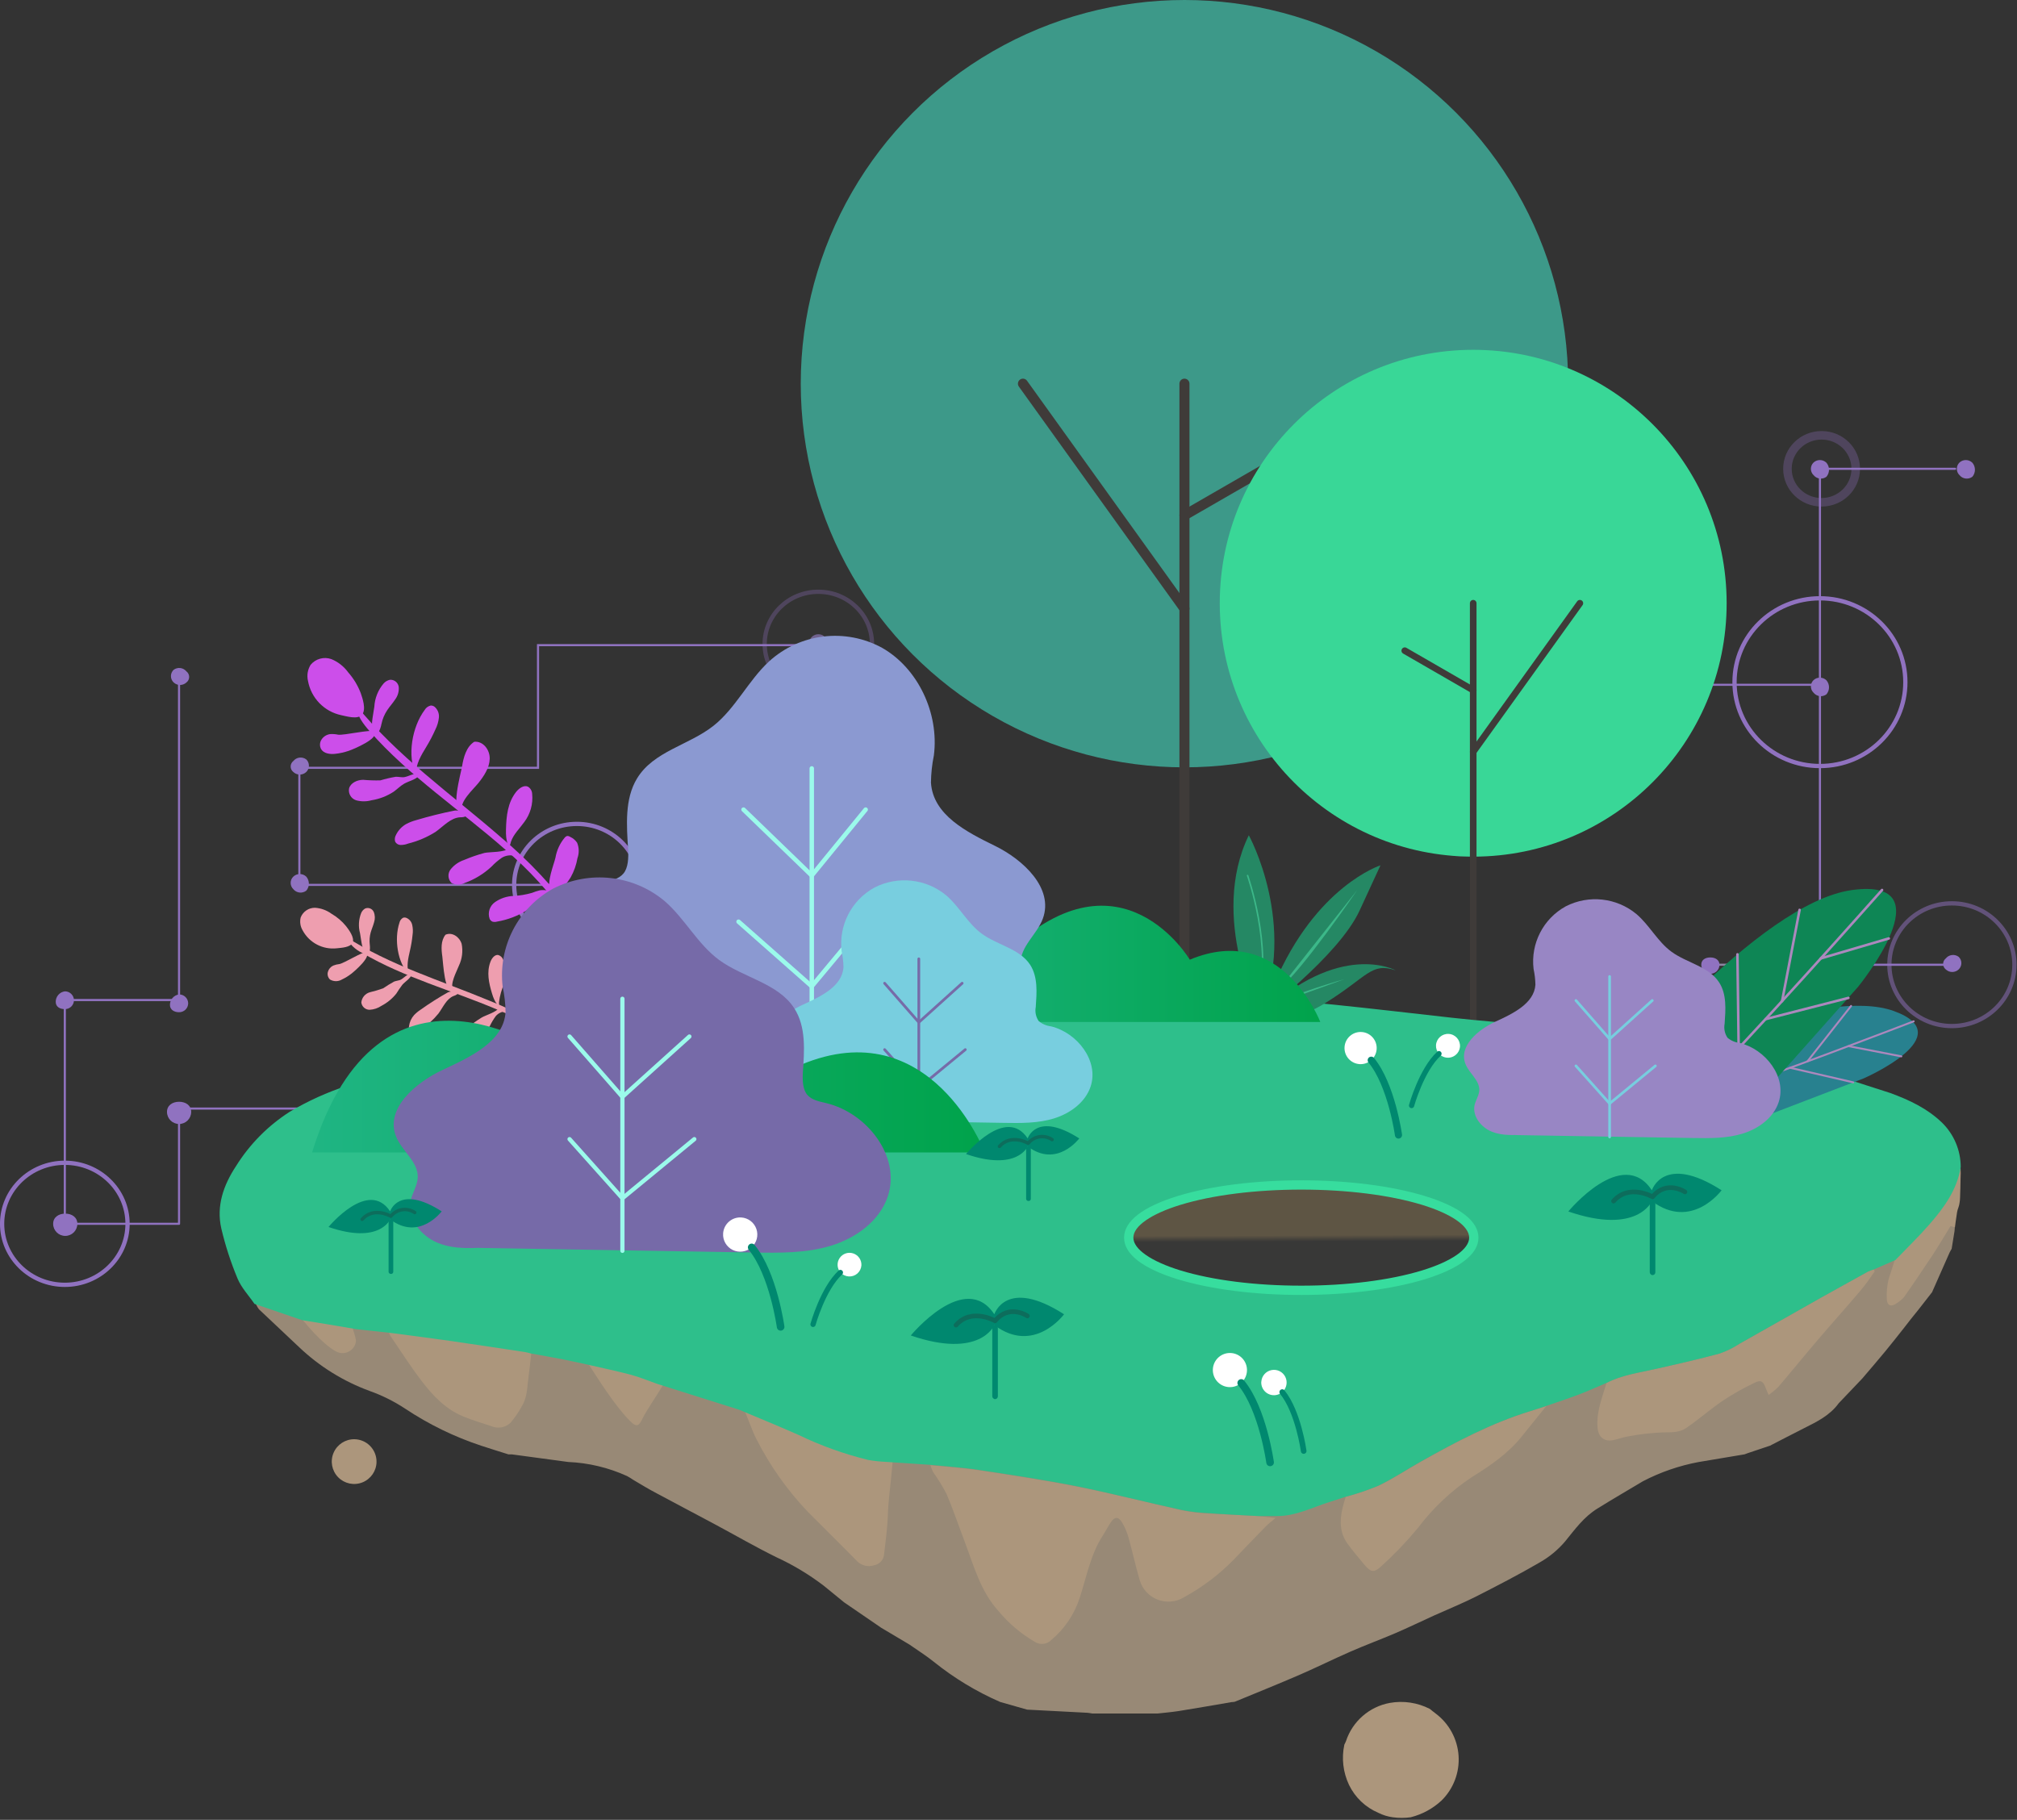 <?xml version="1.0" encoding="UTF-8"?>
<svg width="430px" height="388px" viewBox="0 0 430 388" version="1.1" xmlns="http://www.w3.org/2000/svg" xmlns:xlink="http://www.w3.org/1999/xlink">
    <rect x="0" y="0" width="430" height="388" fill="#333333" stroke="none"/>
    <!-- Generator: Sketch 60 (88103) - https://sketch.com -->
    <title>Satellite 03</title>
    <desc>Created with Sketch.</desc>
    <defs>
        <linearGradient x1="0%" y1="49.978%" x2="100%" y2="49.978%" id="linearGradient-1">
            <stop stop-color="#1FB583" offset="0%"></stop>
            <stop stop-color="#15AF72" offset="29%"></stop>
            <stop stop-color="#00A34B" offset="100%"></stop>
        </linearGradient>
        <linearGradient x1="0%" y1="50.009%" x2="100%" y2="50.009%" id="linearGradient-2">
            <stop stop-color="#1FB583" offset="0%"></stop>
            <stop stop-color="#15AF72" offset="29%"></stop>
            <stop stop-color="#00A34B" offset="100%"></stop>
        </linearGradient>
        <linearGradient x1="49.946%" y1="45.646%" x2="50.054%" y2="53.624%" id="linearGradient-3">
            <stop stop-color="#5E5544" offset="27%"></stop>
            <stop stop-color="#383837" offset="100%"></stop>
        </linearGradient>
    </defs>
    <g id="Page-1" stroke="none" stroke-width="1" fill="none" fill-rule="evenodd">
        <g id="Home-Refresh" transform="translate(-54, -773)">
            <g id="Hero-section">
                <g id="Group-4" transform="translate(54, 120)">
                    <g id="Satellite-03" transform="translate(0, 653)">
                        <g id="Layer_27" opacity="0.7" transform="translate(0, 55)">
                            <g id="Illustration">
                                <polyline id="Path" stroke="#B88DFC" stroke-width="0.45" points="173.08 82.55 114.7 82.55 114.7 108.7 63.82 108.7 63.82 133.66 122.98 133.66 122.98 181.35 38.17 181.35"></polyline>
                                <ellipse id="Oval" stroke="#B88DFC" stroke-width="0.91" cx="122.98" cy="133.67" rx="13.37" ry="13.01"></ellipse>
                                <ellipse id="Oval" stroke="#B88DFC" stroke-width="0.91" cx="13.82" cy="205.92" rx="13.37" ry="13.01"></ellipse>
                                <ellipse id="Oval" stroke="#B4A7D1" stroke-width="1.82" opacity="0.3" cx="311.31" cy="119.53" rx="7.28" ry="7.14"></ellipse>
                                <ellipse id="Oval" stroke="#B4A7D1" stroke-width="1.82" opacity="0.4" cx="272.25" cy="7.6" rx="7.28" ry="7.14"></ellipse>
                                <line x1="388.34" y1="91" x2="319.59" y2="91" id="Path" stroke="#B88DFC" stroke-width="0.45" stroke-linecap="round" stroke-linejoin="round"></line>
                                <polyline id="Path" stroke="#B88DFC" stroke-width="0.45" stroke-linecap="round" stroke-linejoin="round" points="38.17 181.37 38.17 205.92 13.82 205.92 13.82 158.21 38.17 158.21 38.17 133.67 38.17 88.95"></polyline>
                                <ellipse id="Oval" stroke="#B4A7D1" stroke-width="0.91" opacity="0.5" cx="271.38" cy="89.6" rx="13.33" ry="13.08"></ellipse>
                                <ellipse id="Oval" stroke="#B88DFC" stroke-width="0.91" cx="387.99" cy="90.44" rx="18.21" ry="17.88"></ellipse>
                                <ellipse id="Oval" fill="#B4A7D1" fill-rule="nonzero" cx="311.31" cy="119.53" rx="1.94" ry="1.9"></ellipse>
                                <path d="M15.77,158.21 C15.732,157.169 14.871,156.348 13.83,156.36 C12.707,156.507 11.87,157.468 11.88,158.6 C11.88,159.65 12.75,160.15 13.83,160.15 C14.346,160.155 14.843,159.953 15.208,159.588 C15.573,159.223 15.775,158.726 15.77,158.21 L15.77,158.21 Z" id="Path" fill="#B88DFC" fill-rule="nonzero"></path>
                                <path d="M40.12,158.91 C40.104,157.854 39.237,157.009 38.18,157.02 C37.057,157.167 36.22,158.128 36.23,159.26 C36.23,160.26 37.1,160.81 38.18,160.81 C38.689,160.815 39.18,160.618 39.544,160.262 C39.907,159.905 40.115,159.419 40.12,158.91 L40.12,158.91 Z" id="Path" fill="#B88DFC" fill-rule="nonzero"></path>
                                <ellipse id="Oval" fill="#B4A7D1" fill-rule="nonzero" cx="301.01" cy="61.5" rx="2.57" ry="2.52"></ellipse>
                                <ellipse id="Oval" fill="#B4A7D1" fill-rule="nonzero" cx="301.01" cy="7.6" rx="2.57" ry="2.52"></ellipse>
                                <ellipse id="Oval" fill="#B4A7D1" fill-rule="nonzero" cx="272.3" cy="7.6" rx="2.57" ry="2.52"></ellipse>
                                <ellipse id="Oval" fill="#B4A7D1" fill-rule="nonzero" cx="271.75" cy="89.6" rx="2.57" ry="2.52"></ellipse>
                                <ellipse id="Oval" stroke="#B88DFC" stroke-width="0.91" opacity="0.3" cx="174.46" cy="82.3" rx="11.44" ry="11.13"></ellipse>
                                <ellipse id="Oval" fill="#8A76B5" fill-rule="nonzero" cx="174.46" cy="82.11" rx="1.95" ry="1.89"></ellipse>
                                <path d="M39.76,90.49 C40.118,90.209 40.327,89.78 40.327,89.325 C40.327,88.87 40.118,88.441 39.76,88.16 C39.086,87.324 37.872,87.169 37.01,87.81 C36.646,88.161 36.44,88.644 36.44,89.15 C36.44,89.656 36.646,90.139 37.01,90.49 C37.781,91.22 38.989,91.22 39.76,90.49 L39.76,90.49 Z" id="Path" fill="#B88DFC" fill-rule="nonzero"></path>
                                <path d="M40.76,182.06 C40.76,180.68 39.6,179.9 38.18,179.9 C36.76,179.9 35.6,180.68 35.6,182.06 C35.6,183.485 36.755,184.64 38.18,184.64 C39.605,184.64 40.76,183.485 40.76,182.06 Z" id="Path" fill="#B88DFC" fill-rule="nonzero"></path>
                                <path d="M16.49,205.92 C16.49,204.53 15.33,203.75 13.91,203.75 C12.49,203.75 11.33,204.53 11.33,205.92 C11.33,207.345 12.485,208.5 13.91,208.5 C15.335,208.5 16.49,207.345 16.49,205.92 Z" id="Path" fill="#B88DFC" fill-rule="nonzero"></path>
                                <polyline id="Path" stroke="#B88DFC" stroke-width="0.45" stroke-linecap="round" stroke-linejoin="round" points="387.99 44.95 387.99 150.69 417.49 150.69"></polyline>
                                <path d="M386.63,90 C386.265,90.352 386.059,90.838 386.059,91.345 C386.059,91.852 386.265,92.338 386.63,92.69 C387.303,93.52 388.51,93.674 389.37,93.04 C390.108,92.176 390.108,90.904 389.37,90.04 C388.611,89.305 387.41,89.287 386.63,90 Z" id="Path" fill="#B88DFC" fill-rule="nonzero"></path>
                                <ellipse id="Oval" stroke="#B88DFC" stroke-width="1.82" opacity="0.3" cx="388.34" cy="44.95" rx="7.28" ry="7.14"></ellipse>
                                <line x1="388.34" y1="44.95" x2="416.81" y2="44.95" id="Path" stroke="#B88DFC" stroke-width="0.45" stroke-linecap="round" stroke-linejoin="round"></line>
                                <path d="M386.63,43.61 C386.265,43.962 386.059,44.448 386.059,44.955 C386.059,45.462 386.265,45.948 386.63,46.3 C387.303,47.13 388.51,47.284 389.37,46.65 C390.108,45.786 390.108,44.514 389.37,43.65 C388.611,42.915 387.41,42.897 386.63,43.61 Z" id="Path" fill="#B88DFC" fill-rule="nonzero"></path>
                                <path d="M417.74,43.61 C417.375,43.962 417.169,44.448 417.169,44.955 C417.169,45.462 417.375,45.948 417.74,46.3 C418.413,47.13 419.62,47.284 420.48,46.65 C421.218,45.786 421.218,44.514 420.48,43.65 C419.721,42.915 418.52,42.897 417.74,43.61 Z" id="Path" fill="#B88DFC" fill-rule="nonzero"></path>
                                <ellipse id="Oval" stroke="#B88DFC" stroke-width="0.91" opacity="0.5" cx="416.12" cy="150.68" rx="13.33" ry="13.08"></ellipse>
                                <line x1="366.56" y1="150.68" x2="387.99" y2="150.68" id="Path" stroke="#B4A7D1" stroke-width="0.45" stroke-linecap="round" stroke-linejoin="round"></line>
                                <path d="M362.69,150.68 C362.69,151.751 363.559,152.62 364.63,152.62 C365.701,152.62 366.57,151.751 366.57,150.68 C366.57,149.68 365.7,149.13 364.63,149.13 C363.56,149.13 362.69,149.63 362.69,150.68 Z" id="Path" fill="#B88DFC" fill-rule="nonzero"></path>
                                <path d="M65.29,134.9 C66.036,134.039 66.036,132.761 65.29,131.9 C64.517,131.163 63.303,131.163 62.53,131.9 C62.166,132.249 61.961,132.731 61.961,133.235 C61.961,133.739 62.166,134.221 62.53,134.57 C63.211,135.406 64.431,135.552 65.29,134.9 Z" id="Path" fill="#B88DFC" fill-rule="nonzero"></path>
                                <path d="M65.29,109.59 C65.654,109.239 65.86,108.756 65.86,108.25 C65.86,107.744 65.654,107.261 65.29,106.91 C64.426,106.263 63.205,106.418 62.53,107.26 C62.172,107.541 61.963,107.97 61.963,108.425 C61.963,108.88 62.172,109.309 62.53,109.59 C63.303,110.327 64.517,110.327 65.29,109.59 Z" id="Path" fill="#B88DFC" fill-rule="nonzero"></path>
                                <path d="M417.57,151.68 C417.934,151.329 418.14,150.846 418.14,150.34 C418.14,149.834 417.934,149.351 417.57,149 C416.706,148.353 415.485,148.508 414.81,149.35 C414.455,149.633 414.249,150.062 414.249,150.515 C414.249,150.968 414.455,151.397 414.81,151.68 C415.583,152.417 416.797,152.417 417.57,151.68 Z" id="Path" fill="#B88DFC" fill-rule="nonzero"></path>
                            </g>
                        </g>
                        <g id="Layer_3" transform="translate(170, 0)">
                            <g id="Illustration-2">
                                <circle id="Oval" fill="#3D9989" fill-rule="nonzero" cx="82.51" cy="81.8" r="81.8"></circle>
                                <line x1="82.51" y1="81.8" x2="82.51" y2="223.7" id="Path" stroke="#3F3B39" stroke-width="2.14" stroke-linecap="round"></line>
                                <line x1="48.08" y1="81.8" x2="82.51" y2="129.76" id="Path" stroke="#3F3B39" stroke-width="2.14" stroke-linecap="round"></line>
                                <line x1="82.51" y1="109.86" x2="104.6" y2="97.12" id="Path" stroke="#3F3B39" stroke-width="2.14" stroke-linecap="round"></line>
                            </g>
                            <g id="Illustration-3" transform="translate(90, 74)">
                                <circle id="Oval" fill="#39D797" fill-rule="nonzero" cx="54.07" cy="54.61" r="54.03"></circle>
                                <line x1="54.07" y1="54.61" x2="54.07" y2="148.34" id="Path" stroke="#3F3B39" stroke-width="1.41" stroke-linecap="round"></line>
                                <line x1="76.81" y1="54.61" x2="54.07" y2="86.29" id="Path" stroke="#3F3B39" stroke-width="1.41" stroke-linecap="round"></line>
                                <line x1="54.07" y1="73.15" x2="39.48" y2="64.73" id="Path" stroke="#3F3B39" stroke-width="1.41" stroke-linecap="round"></line>
                            </g>
                        </g>
                        <g id="Layer_1" transform="translate(46, 211)" fill-rule="nonzero">
                            <path d="M229.51,104.28 C229.734,104.204 229.947,104.097 230.14,103.96 C229.88,103.895 229.611,104.032 229.51,104.28 L229.51,104.28 Z" id="Path" fill="#988976"></path>
                            <path d="M364.62,42.36 C363.62,44.16 363.15,45.22 361.83,47.25 C359.83,50.25 363.19,46.25 361.13,49.17 C360.988,48.391 360.964,47.596 361.06,46.81 C360.95,46.94 360.84,47.07 360.72,47.19 C360.64,48.19 360.54,49.34 360.43,50.74 C360.32,52.14 358.93,54.08 358.86,52.66 C358.79,51.24 358.21,52.04 358.51,50.74 C358.7,49.89 358.05,50.26 357.51,50.45 C356.44,51.45 355.32,52.39 354.17,53.29 C350.877,56.061 347.268,58.434 343.42,60.36 C340.509,61.686 337.532,62.861 334.5,63.88 C334.06,64.39 333.63,64.88 333.2,65.42 C332.547,66.058 331.845,66.643 331.1,67.17 C330.86,66.6 330.65,66.17 330.49,65.74 C330.43,65.55 330.36,65.39 330.3,65.24 C327.85,65.99 325.39,66.68 322.93,67.37 C322.38,67.7 321.83,68.05 321.29,68.37 C318.61,70.18 316.17,72.37 313.49,74.18 C312.11,75.18 310.41,75.1 308.7,75.1 C306.29,75.1 307.51,72.79 305.11,73.1 C304.341,73.291 303.583,73.524 302.84,73.8 C301.99,73.99 301.7,74.86 301.64,75.64 C301.04,74.17 299.16,76.94 299.84,74.64 C288.25,79.9 277.35,86.52 266.13,92.51 C260.21,95.67 254.02,99.2 247.53,101 C244.255,101.878 240.909,102.46 237.53,102.74 C235.04,103.74 234.71,104.74 231.23,104.74 C229.92,104.74 230.45,106.74 229.23,106.83 C229.82,106.72 229.23,104.93 229.54,104.19 C228.23,104.65 225.74,104.79 225.28,105.27 C223.68,106.9 222.21,103.88 220.7,102.65 L218.78,102.52 C218.729,102.558 218.682,102.602 218.64,102.65 C217.72,103.65 216.45,103.21 215.02,102.24 C213.8,102.14 212.57,102.06 211.35,101.98 C205.79,101.63 200.22,101.76 194.66,101.38 C186.41,100.85 178.206,99.744 170.11,98.07 C168.24,98.81 166.62,100.51 165.04,98.76 C164.383,98.029 163.782,97.25 163.24,96.43 C160.74,95.76 158.24,95.03 155.83,94.21 C150.543,92.397 145.358,90.297 140.3,87.92 C139.928,88.529 139.306,88.942 138.6,89.05 C137.331,89.472 135.933,89.148 134.98,88.21 C133.26,86.44 131.51,84.69 129.76,82.95 C126.88,81.58 123.99,80.24 121.08,78.95 C112.033,75.507 102.719,72.814 93.23,70.9 C75.51,67.01 57.49,64.06 39.54,61.53 C35.07,60.9 30.61,60.24 26.19,59.32 C20.885,58.153 15.728,56.388 10.82,54.06 L10.31,53.82 C8.893,54.975 7.59,56.265 6.42,57.67 C5.42,61.67 8.85,67.81 9.2,68.14 C12.06,70.86 14.93,73.567 17.81,76.26 C22.123,80.351 27.228,83.516 32.81,85.56 C35.49,86.516 38.045,87.792 40.42,89.36 C45.439,92.701 50.884,95.351 56.61,97.24 C58.53,97.88 60.47,98.47 62.4,99.08 L63.13,99.08 L75.13,100.7 L75.13,100.7 C79.467,100.884 83.728,101.903 87.68,103.7 C88.144,103.954 88.594,104.231 89.03,104.53 C90.71,105.53 92.36,106.53 94.03,107.4 C98.15,109.62 102.29,111.78 106.41,113.99 C110.77,116.33 115.06,118.81 119.48,120.99 C123.071,122.64 126.468,124.683 129.61,127.08 L133.96,130.63 L141.87,136.05 L147.87,139.62 C149.61,140.84 151.41,141.96 153.06,143.29 C157.375,146.763 162.133,149.645 167.21,151.86 L172.97,153.5 L172.97,153.5 L185.57,154.16 C186.01,154.16 186.45,154.27 186.89,154.33 L200.76,154.33 L200.76,154.33 C202.27,154.16 203.76,154.04 205.3,153.8 C209.07,153.2 212.83,152.53 216.6,151.89 C216.826,151.894 217.051,151.867 217.27,151.81 C221.89,149.9 226.53,148.04 231.12,146.05 C234.76,144.47 238.31,142.7 241.95,141.11 C245.08,139.74 248.3,138.56 251.45,137.21 C254.22,136.02 256.94,134.7 259.69,133.45 C262.69,132.1 265.69,130.88 268.55,129.45 C273.15,127.11 277.75,124.74 282.21,122.14 C284.281,120.97 286.13,119.443 287.67,117.63 C289.76,115.06 291.67,112.4 294.55,110.63 C297.76,108.63 301.03,106.74 304.27,104.8 C307.986,102.87 311.965,101.496 316.08,100.72 L316.08,100.72 L325.92,99.07 L326.65,98.8 L331.36,97.22 C333.77,95.98 336.17,94.72 338.6,93.5 C341.35,92.12 344.12,90.77 345.99,88.18 L350.99,82.93 C352.63,81 354.29,79.09 355.9,77.13 C357.27,75.48 358.58,73.79 359.9,72.13 C360.9,70.84 361.9,69.54 362.97,68.25 L365.89,64.51 C367.143,61.697 368.387,58.883 369.62,56.07 C369.75,55.79 369.92,55.52 370.07,55.25 L370.07,55.25 C370.27,53.99 370.48,52.74 370.68,51.48 L370.68,49.58 C370.63,49.58 368.1,43.24 366.35,39.83 C365.79,40.683 365.213,41.527 364.62,42.36 Z" id="Path" fill="#988976"></path>
                            <path d="M254.74,176.45 C253.473,176.625 252.187,176.625 250.92,176.45 C249.851,176.307 248.813,175.986 247.85,175.5 C245.115,174.344 242.893,172.233 241.6,169.56 C240.326,166.882 239.975,163.858 240.6,160.96 L240.6,160.96 C240.71,160.72 240.85,160.49 240.94,160.24 C242.323,156.012 245.906,152.878 250.28,152.07 C253.193,151.547 256.198,151.997 258.83,153.35 L258.83,153.35 C259.25,153.69 259.66,154.04 260.09,154.35 C262.938,156.493 264.711,159.77 264.95,163.326 C265.188,166.882 263.866,170.366 261.33,172.87 C259.47,174.6 257.203,175.831 254.74,176.45 L254.74,176.45 Z" id="Path" fill="#AC967C"></path>
                            <path d="M370.66,51.5 L370.66,50.63 L369.83,50.4 C368.56,52.48 367.32,54.58 365.99,56.61 C363.99,59.61 361.99,62.61 359.92,65.54 C359.469,66.046 358.947,66.484 358.37,66.84 C357.22,67.71 356.32,67.41 356.24,66 C356.166,64.658 356.277,63.312 356.57,62 C356.91,60.54 358.16,57.63 358.16,56.12 C358.091,55.472 357.974,54.83 357.81,54.2 C360.23,51.68 361.28,50.03 363.57,47.39 C366.09,44.5 370.77,41.39 371.96,37.78 C372.016,38.699 372.016,39.621 371.96,40.54 C371.96,41.81 371.89,43.08 371.86,44.35 C371.86,44.7 371.81,45.04 371.77,45.35 C371.726,45.736 371.636,46.116 371.5,46.48 C371.381,46.784 371.291,47.099 371.23,47.42 C371,48.79 370.84,50.15 370.66,51.5 Z" id="Path" fill="#AC967C"></path>
                            <path d="M208.17,1.59 L194.87,1.52 C194.646,1.497 194.424,1.45 194.21,1.38 L207.36,1.33 L208.17,1.59 Z" id="Path" fill="#E1F1E8"></path>
                            <path d="M357.01,22.04 L349.42,19.58 L357.01,22.04 Z" id="Path" fill="#83CBA8"></path>
                            <path d="M34.27,100.67 C34.25,102.601 33.067,104.329 31.274,105.047 C29.482,105.766 27.433,105.332 26.085,103.95 C24.737,102.567 24.355,100.508 25.119,98.734 C25.882,96.96 27.639,95.822 29.57,95.85 C32.194,95.894 34.292,98.045 34.27,100.67 Z" id="Path" fill="#AC967C"></path>
                            <path d="M222.42,112.24 L225.94,112.64 C225.08,113.37 224.43,113.85 223.87,114.42 C221.56,116.78 219.26,119.17 216.98,121.56 C213.861,124.731 210.293,127.426 206.39,129.56 C204.711,130.574 202.659,130.758 200.826,130.061 C198.992,129.364 197.582,127.863 197,125.99 C196.1,122.92 195.42,119.8 194.56,116.72 C194.251,115.645 193.808,114.613 193.24,113.65 C192.45,112.3 191.64,112.31 190.79,113.59 C190.19,114.49 189.7,115.47 189.11,116.38 C186.48,120.44 185.65,125.17 184.18,129.67 C183.042,133.183 180.934,136.303 178.1,138.67 C177.181,139.596 175.742,139.758 174.64,139.06 C171.654,137.332 169.002,135.083 166.81,132.42 C163.05,128.25 161.64,122.95 159.73,117.88 C158.41,114.42 157.23,110.88 155.78,107.49 C154.94,105.887 153.991,104.343 152.94,102.87 C152.701,102.395 152.503,101.9 152.35,101.39 C155.81,101.74 159.29,101.95 162.72,102.47 C169.83,103.55 176.93,104.62 183.98,106.02 C191.38,107.49 198.7,109.37 206.07,111.02 C207.934,111.387 209.822,111.615 211.72,111.7 C215.23,111.88 218.8,112.04 222.42,112.24 Z" id="Path" fill="#AC967C"></path>
                            <path d="M353.49,59.64 C353.54,59.81 353.69,60.05 353.62,60.14 C352.62,61.57 351.62,63.03 350.46,64.37 C347.54,67.81 344.52,71.17 341.59,74.6 C338.66,78.03 335.99,81.33 333.15,84.66 C332.497,85.298 331.795,85.883 331.05,86.41 C330.81,85.85 330.6,85.41 330.44,84.98 C329.91,83.49 329.44,83.12 328.06,83.81 C325.698,84.93 323.419,86.216 321.24,87.66 C318.56,89.48 316.12,91.66 313.44,93.48 C312.06,94.42 310.36,94.39 308.65,94.39 C306.231,94.479 303.821,94.743 301.44,95.18 C300.29,95.35 299.17,95.76 298.03,96.02 C296.03,96.47 294.73,95.42 294.57,93.33 C294.33,90.26 295.38,87.47 296.25,84.62 L296.49,83.85 C299.8,82.14 303.49,81.66 307.02,80.85 C311.57,79.85 316.11,78.79 320.61,77.58 C322.108,77.063 323.536,76.361 324.86,75.49 C330.67,72.23 336.45,68.92 342.26,65.65 C345.57,63.78 348.9,61.94 352.26,60.1 C352.658,59.917 353.069,59.763 353.49,59.64 L353.49,59.64 Z" id="Path" fill="#AC967C"></path>
                            <path d="M144.42,97.36 C144.51,100.93 143.42,107.92 143.3,111.49 C143.23,114.41 142.84,117.32 142.49,120.22 C142.467,121.455 141.575,122.501 140.36,122.72 C139.089,123.139 137.691,122.811 136.74,121.87 C133.29,118.35 129.74,114.87 126.29,111.4 C121.887,106.79 118.181,101.562 115.29,95.88 C114.16,93.78 112.98,89.83 111.8,87.76 C116.01,89.54 120.37,91.13 124.55,93 C129.4,95.16 133.83,94.67 139.05,95.79 C140.19,96.01 143.12,97.19 144.42,97.36 Z" id="Path" fill="#AC967C"></path>
                            <path d="M283.67,88.75 C281.92,90.92 280.16,93.09 278.41,95.27 C275.51,98.89 271.75,101.46 267.86,103.87 C263.407,106.817 259.491,110.504 256.28,114.77 C253.86,117.692 251.233,120.435 248.42,122.98 C246.87,124.42 246.19,124.17 244.82,122.54 C243.6,121.09 242.38,119.64 241.27,118.11 C239.61,115.82 239.59,113.24 240.19,110.61 C240.38,109.78 240.65,108.96 240.88,108.14 C243.287,107.502 245.649,106.703 247.95,105.75 C251.04,104.25 253.95,102.31 256.95,100.63 C264.43,96.42 271.95,92.42 280.25,89.87 C281.36,89.52 282.52,89.13 283.67,88.75 Z" id="Path" fill="#AC967C"></path>
                            <path d="M67.25,77.61 C67.07,79.21 66.92,80.83 66.69,82.43 C66.38,84.55 66.46,86.78 65.31,88.71 C64.611,90.011 63.776,91.235 62.82,92.36 C61.73,93.379 60.141,93.658 58.77,93.07 C56.77,92.43 54.77,91.81 52.77,91 C49,89.45 46.28,86.56 43.88,83.42 C41.48,80.28 39.39,76.99 37.18,73.74 C36.805,72.881 36.494,71.995 36.25,71.09 C40.44,71.65 44.65,72.17 48.84,72.77 C54.24,73.54 59.63,74.37 65.03,75.18 C65.42,75.28 66.86,77.51 67.25,77.61 Z" id="Path" fill="#AC967C"></path>
                            <path d="M96.52,82.13 C95.39,84.67 92.02,89.22 90.82,91.74 C90.18,93.09 89.59,93.2 88.55,92.19 C85.07,88.81 81.29,82.64 78.65,78.56 C78.53,78.36 78.78,77.92 78.85,77.56 C81.85,78.26 84.93,78.89 87.93,79.69 C89.84,80.23 94.65,81.47 96.52,82.13 Z" id="Path" fill="#AC967C"></path>
                            <path d="M28.78,70.36 C28.68,71.25 30.05,74.25 29.86,75.12 C29.695,76.038 29.096,76.82 28.252,77.218 C27.407,77.615 26.423,77.579 25.61,77.12 C22.7,75.52 18.97,71.17 17.07,68.46 L24.65,69.71 C26.03,69.88 27.42,70.12 28.78,70.36 Z" id="Path" fill="#AC967C"></path>
                            <path d="M8.25,66.99 C7.03,65.2 5.46,63.56 4.65,61.61 C3.202,58.148 2.041,54.573 1.18,50.92 C0.08,46.09 1.66,41.65 4.31,37.63 C7.224,32.953 11.147,28.987 15.79,26.02 C19.655,23.727 23.759,21.866 28.03,20.47 C33.46,18.62 38.9,16.77 44.62,16.25 C55.02,15.31 64.92,11.91 75.21,10.45 C80.21,9.75 85.12,8.66 90.12,8.07 C96.19,7.36 102.3,7.07 108.39,6.47 C112.86,6.05 117.32,5.47 121.78,5.03 C122.1,5.03 122.41,4.94 122.73,4.93 C128.85,4.72 134.97,4.58 141.09,4.28 C147.56,3.96 154.03,3.46 160.5,3.08 C165.71,2.77 170.93,2.5 176.14,2.24 C182.14,1.94 188.163,1.653 194.21,1.38 C194.424,1.45 194.646,1.497 194.87,1.52 L208.17,1.59 C213.57,1.78 218.97,1.91 224.36,2.18 C228.98,2.42 233.6,2.7 238.2,3.18 C246.63,4.04 255.05,5.04 263.48,5.98 C274.42,7.17 285.42,7.89 296.42,8.52 C304.116,9.089 311.747,10.344 319.22,12.27 C329.06,14.623 338.893,16.99 348.72,19.37 C348.94,19.43 349.15,19.51 349.36,19.58 L357,22.04 C361,23.51 364.86,25.31 368,28.34 C370.555,30.828 372,34.243 372,37.81 C371.23,42.66 368.46,46.45 365.36,50.01 C363.05,52.66 360.51,55.11 358.07,57.65 L353.48,59.65 C353.049,59.772 352.628,59.926 352.22,60.11 C348.89,61.95 345.56,63.79 342.22,65.66 C336.41,68.93 330.63,72.24 324.82,75.5 C323.496,76.371 322.068,77.073 320.57,77.59 C316.07,78.8 311.57,79.83 306.98,80.86 C303.41,81.67 299.76,82.15 296.45,83.86 C294.51,84.68 292.58,85.56 290.61,86.31 C288.31,87.18 285.96,87.95 283.61,88.76 C282.46,89.14 281.3,89.53 280.14,89.88 C271.89,92.43 264.32,96.43 256.84,100.64 C253.84,102.32 250.98,104.26 247.84,105.76 C245.539,106.713 243.177,107.512 240.77,108.15 C239.67,108.51 238.56,108.88 237.45,109.23 C233.78,110.38 230.28,112.23 226.31,112.23 C224.96,112.23 223.61,112.23 222.26,112.23 C218.69,112.03 215.12,111.87 211.56,111.61 C209.662,111.525 207.774,111.297 205.91,110.93 C198.54,109.32 191.22,107.44 183.82,105.93 C176.82,104.53 169.67,103.46 162.56,102.38 C159.13,101.86 155.65,101.65 152.19,101.3 L142.92,100.68 C141.656,100.623 140.397,100.489 139.15,100.28 C133.996,99.021 128.989,97.224 124.21,94.92 C120.03,93.06 115.79,91.34 111.57,89.56 L94.14,84.06 C92.27,83.4 90.43,82.63 88.52,82.11 C85.52,81.31 82.47,80.69 79.44,79.98 C77.65,79.6 75.85,79.18 74.05,78.83 C71.75,78.38 69.44,77.98 67.14,77.56 C66.752,77.443 66.358,77.347 65.96,77.27 C60.57,76.46 55.18,75.63 49.78,74.86 C45.59,74.26 41.38,73.73 37.18,73.17 L30.06,72.4 L25.94,71.7 L18.36,70.45 L8.25,66.99 Z" id="Path" fill="#2EBF8B"></path>
                        </g>
                        <g id="Layer_6" transform="translate(63, 135)">
                            <g id="Illustration-4" transform="translate(199, 43)">
                                <path d="M32.3,6.49 C32.3,6.49 18.57,10.88 9.73,31.62 L6.42,38.56 C6.42,38.56 23.3,25.91 27.82,16.2 L32.3,6.49 Z" id="Path" fill="#258864" fill-rule="nonzero"></path>
                                <path d="M35.56,28.89 C35.56,28.89 23.56,22.3 6.56,38.58 C6.56,38.58 11.63,41.39 20.62,35.8 C29.61,30.21 30.31,27.11 35.56,28.89 Z" id="Path" fill="#258864" fill-rule="nonzero"></path>
                                <path d="M4.23,0.08 C4.23,0.08 14.73,19.08 6.59,38.63 C6.59,38.63 -4.32,17.67 4.23,0.08 Z" id="Path" fill="#258864" fill-rule="nonzero"></path>
                                <path d="M27.36,11.74 C27.36,11.74 15.57,29 10.6,32.96" id="Path" fill="#3CB889" fill-rule="nonzero"></path>
                                <path d="M3.97,8.67 C3.97,8.67 9.4,24.17 6.14,35.05" id="Path" stroke="#3CB889" stroke-width="0.32" stroke-linecap="round" stroke-linejoin="round"></path>
                                <path d="M24.61,30.76 C24.61,30.76 14.26,33.62 7.7,36.89" id="Path" fill="#3CB889" fill-rule="nonzero"></path>
                            </g>
                            <g id="Illustration-5" transform="translate(0, 5)" fill-rule="nonzero">
                                <path d="M10.8,57.49 C9.923,56.409 8.855,55.497 7.65,54.8 C6.631,54.062 5.425,53.625 4.17,53.54 C2.814,53.52 1.589,54.346 1.1,55.61 C0.873,56.554 1.028,57.549 1.53,58.38 C2.951,61.011 5.828,62.515 8.8,62.18 C9.71,62.07 11.74,62.02 12.18,60.95 C12.62,59.88 11.34,58.2 10.8,57.49 Z" id="Path" fill="#EE9EAF"></path>
                                <path d="M9.36,65.54 C8.904,65.589 8.456,65.7 8.03,65.87 C7.473,66.132 7.06,66.626 6.9,67.22 C6.742,67.797 6.911,68.414 7.34,68.83 C8.127,69.307 9.113,69.307 9.9,68.83 C10.611,68.497 11.282,68.084 11.9,67.6 C12.52,67.14 16.44,63.75 14.96,63.07 C14.42,62.82 10.36,65.36 9.36,65.54 Z" id="Path" fill="#EE9EAF"></path>
                                <path d="M13.76,59 C13.365,57.555 13.453,56.021 14.01,54.63 C14.181,54.239 14.471,53.914 14.84,53.7 C15.542,53.404 16.352,53.718 16.67,54.41 C16.963,55.116 16.991,55.904 16.75,56.63 C16.55,57.38 16.23,58.09 16.02,58.83 C15.798,59.657 15.734,60.519 15.83,61.37 C15.97,62.55 15.83,63.93 14.76,62.9 C14.12,62.26 13.94,59.91 13.76,59 Z" id="Path" fill="#EE9EAF"></path>
                                <path d="M22.2,68.97 C21.81,69.09 21.41,69.13 21.03,69.27 C20.224,69.707 19.443,70.187 18.69,70.71 C17.764,71.046 16.819,71.326 15.86,71.55 C14.862,71.828 14.136,72.689 14.03,73.72 C14.133,74.623 14.902,75.301 15.81,75.29 C16.711,75.239 17.582,74.946 18.33,74.44 C19.552,73.802 20.629,72.917 21.49,71.84 C21.891,71.185 22.325,70.551 22.79,69.94 C23.46,69.2 24.37,68.73 24.79,67.78 C24.02,67.23 23.07,68.71 22.2,68.97 Z" id="Path" fill="#EE9EAF"></path>
                                <path d="M22.15,56.74 C22.245,56.296 22.52,55.912 22.91,55.68 C23.133,55.598 23.377,55.598 23.6,55.68 C24.253,55.941 24.734,56.512 24.88,57.2 C25.038,57.906 25.062,58.635 24.95,59.35 C24.841,60.447 24.66,61.536 24.41,62.61 C24,64.41 23.6,66.07 24.19,67.79 C21.75,65.28 21,60.23 22.15,56.74 Z" id="Path" fill="#EE9EAF"></path>
                                <path d="M32.48,71.58 C30.48,72.707 28.547,73.933 26.68,75.26 C26.163,75.597 25.686,75.993 25.26,76.44 C24.686,77.096 24.318,77.906 24.2,78.77 C24.115,79.158 24.194,79.563 24.42,79.89 C24.716,80.186 25.155,80.287 25.55,80.15 C25.953,80.005 26.329,79.792 26.66,79.52 C28.105,78.58 29.394,77.419 30.48,76.08 C31.48,74.72 32.19,72.94 33.7,72.35 C33.924,72.284 34.139,72.189 34.34,72.07 C35.65,71.15 33.02,71.27 32.48,71.58 Z" id="Path" fill="#EE9EAF"></path>
                                <path d="M31.3,63.94 C31.07,62.37 30.95,60.57 31.97,59.29 C33.39,58.65 34.97,59.76 35.42,61.24 C35.726,62.798 35.526,64.413 34.85,65.85 C34.35,67.17 32.74,69.97 33.7,71.19 C31.76,72.19 31.48,65.19 31.3,63.94 Z" id="Path" fill="#EE9EAF"></path>
                                <path d="M36.63,79.13 C35.89,79.687 35.318,80.438 34.98,81.3 C34.642,82.152 35.005,83.121 35.82,83.54 C36.609,83.658 37.407,83.395 37.97,82.83 C39.4,81.699 40.588,80.291 41.46,78.69 C41.805,77.97 42.217,77.283 42.69,76.64 C43.195,76.052 43.916,75.691 44.69,75.64 C43.1,74.39 42.51,73.91 41.87,71.75 C41.23,69.59 40.71,67.31 41.55,65.07 C41.83,64.32 42.44,63.52 43.18,63.6 C43.685,63.735 44.092,64.109 44.27,64.6 C44.988,66.203 45.07,68.019 44.5,69.68 C43.931,70.951 43.553,72.299 43.38,73.68 C43.42,74.071 43.4,74.465 43.32,74.85 C43.06,75.72 40.45,76.47 39.68,76.95 C38.614,77.606 37.595,78.334 36.63,79.13 L36.63,79.13 Z" id="Path" fill="#EE9EAF"></path>
                                <path d="M50.6,80.02 C50.232,80.274 49.882,80.551 49.55,80.85 C48.633,81.462 47.65,81.969 46.62,82.36 C45.57,82.766 44.655,83.459 43.98,84.36 C43.286,85.262 43.286,86.518 43.98,87.42 C44.136,87.578 44.34,87.68 44.56,87.71 C44.823,87.701 45.079,87.622 45.3,87.48 C46.96,86.598 48.426,85.391 49.61,83.93 C50.084,83.291 50.602,82.686 51.16,82.12 C51.69,81.64 53.3,80.83 52.88,79.98 C52.46,79.13 51.12,79.7 50.6,80.02 Z" id="Path" fill="#EE9EAF"></path>
                                <path d="M51.49,73.77 C51.299,72.478 51.458,71.159 51.95,69.95 C51.999,69.786 52.115,69.651 52.269,69.577 C52.423,69.503 52.601,69.497 52.76,69.56 C53.299,69.612 53.813,69.817 54.24,70.15 C54.83,70.847 55.144,71.737 55.12,72.65 C55.293,73.823 55.266,75.016 55.04,76.18 C54.74,77.34 53.88,80.47 52.38,79.23 C51.33,78.36 51.58,75.09 51.49,73.77 Z" id="Path" fill="#EE9EAF"></path>
                                <path d="M60.31,84.49 C59.558,84.425 58.8,84.524 58.09,84.78 C57.09,85 56.16,84.97 55.2,85.17 C54.188,85.334 53.305,85.948 52.8,86.84 C52.36,87.77 52.8,89.08 53.8,89.13 C54.188,89.117 54.566,89.007 54.9,88.81 C56.327,88.115 57.707,87.327 59.03,86.45 C59.318,86.209 59.662,86.044 60.03,85.97 C61.66,85.85 60.32,84.55 60.03,83.97 C59.56,82.457 59.404,80.865 59.57,79.29 C59.577,78.73 59.721,78.181 59.99,77.69 C60.261,77.199 60.823,76.947 61.37,77.07 C61.87,77.27 62.06,77.89 62.13,78.46 C62.401,80.869 61.759,83.292 60.33,85.25" id="Path" fill="#EE9EAF"></path>
                                <path d="M41.36,73.36 C31.01,69.05 20.09,65.79 10.68,59.69 C11.451,61.232 12.719,62.468 14.28,63.2 C23.2,68.43 33.35,71.15 42.88,75.2 C47.83,77.21 52.504,79.841 56.79,83.03 C58.89,84.635 60.823,86.448 62.56,88.44 C64.16,90.29 65.27,92.88 66.91,94.53 C69.91,91 60.28,84.13 58.13,82.53 C52.941,78.791 47.308,75.711 41.36,73.36 L41.36,73.36 Z" id="Path" fill="#EE9EAF"></path>
                                <path d="M13.9,7.76 C13.283,6.146 12.382,4.656 11.24,3.36 C10.326,2.094 9.075,1.11 7.63,0.52 C6.05,-0.037 4.289,0.45 3.22,1.74 C2.585,2.763 2.383,3.998 2.66,5.17 C3.317,8.818 6.115,11.706 9.74,12.48 C10.86,12.7 13.26,13.48 14.19,12.36 C15.12,11.24 14.26,8.8 13.9,7.76 Z" id="Path" fill="#CC4EEA"></path>
                                <path d="M9.1,16.64 C8.545,16.522 7.977,16.478 7.41,16.51 C6.657,16.603 5.982,17.019 5.56,17.65 C5.144,18.268 5.105,19.065 5.46,19.72 C6.02,20.66 7.33,20.84 8.46,20.72 C9.441,20.615 10.407,20.401 11.34,20.08 C12.25,19.78 18.15,17.35 16.68,15.96 C16.13,15.45 10.35,16.81 9.1,16.64 Z" id="Path" fill="#CC4EEA"></path>
                                <path d="M16.8,10.7 C16.898,8.859 17.601,7.101 18.8,5.7 C19.153,5.307 19.623,5.037 20.14,4.93 C21.075,4.87 21.895,5.55 22.01,6.48 C22.084,7.423 21.814,8.361 21.25,9.12 C20.73,9.92 20.07,10.63 19.54,11.43 C18.955,12.311 18.545,13.295 18.33,14.33 C18.05,15.77 17.33,17.33 16.49,15.7 C15.97,14.66 16.66,11.84 16.8,10.7 Z" id="Path" fill="#CC4EEA"></path>
                                <path d="M22.87,25.71 C22.37,25.71 21.87,25.6 21.38,25.61 C20.265,25.799 19.163,26.056 18.08,26.38 C16.859,26.411 15.637,26.37 14.42,26.26 C13.19,26.26 11.76,26.89 11.42,28.08 C11.203,29.182 11.842,30.272 12.91,30.62 C13.986,30.92 15.124,30.92 16.2,30.62 C17.885,30.356 19.494,29.735 20.92,28.8 C21.69,28.25 22.36,27.55 23.18,27.08 C24.26,26.48 25.51,26.29 26.38,25.34 C25.68,24.36 24,25.75 22.87,25.71 Z" id="Path" fill="#CC4EEA"></path>
                                <path d="M27.54,11.36 C27.821,10.881 28.288,10.541 28.83,10.42 C29.126,10.412 29.416,10.508 29.65,10.69 C30.311,11.258 30.654,12.112 30.57,12.98 C30.477,13.869 30.223,14.733 29.82,15.53 C29.268,16.776 28.637,17.985 27.93,19.15 C26.75,21.09 25.64,22.89 25.67,25.15 C23.77,21.2 24.83,14.98 27.54,11.36 Z" id="Path" fill="#CC4EEA"></path>
                                <path d="M33.95,32.81 C31.177,33.363 28.43,34.047 25.71,34.86 C24.974,35.054 24.263,35.333 23.59,35.69 C22.648,36.225 21.891,37.034 21.42,38.01 C21.173,38.433 21.105,38.937 21.23,39.41 C21.466,39.876 21.948,40.164 22.47,40.15 C23.001,40.148 23.527,40.046 24.02,39.85 C26.087,39.336 28.058,38.496 29.86,37.36 C31.55,36.15 33.08,34.36 35.09,34.25 C35.379,34.259 35.668,34.232 35.95,34.17 C37.84,33.55 34.7,32.67 33.95,32.81 Z" id="Path" fill="#CC4EEA"></path>
                                <path d="M35.51,23.36 C35.84,21.42 36.4,19.25 38.1,18.15 C40.02,17.96 41.46,19.89 41.4,21.79 C41.34,23.69 40.19,25.46 38.95,26.99 C37.85,28.34 34.88,30.99 35.53,32.8 C32.87,33.25 35.25,24.92 35.51,23.36 Z" id="Path" fill="#CC4EEA"></path>
                                <path d="M35.91,43.36 C34.829,43.726 33.871,44.383 33.14,45.26 C32.385,46.136 32.438,47.447 33.26,48.26 C34.136,48.722 35.184,48.722 36.06,48.26 C38.178,47.496 40.12,46.312 41.77,44.78 C42.445,44.061 43.196,43.417 44.01,42.86 C44.814,42.384 45.773,42.244 46.68,42.47 C45.29,40.36 44.79,39.57 44.87,36.79 C44.95,34.01 45.21,31.11 47.07,28.79 C47.69,28.03 48.71,27.33 49.55,27.72 C50.089,28.051 50.426,28.628 50.45,29.26 C50.668,31.4 50.067,33.544 48.77,35.26 C47.77,36.66 46.45,37.89 45.92,39.49 C45.818,39.963 45.646,40.418 45.41,40.84 C44.75,41.76 41.41,41.61 40.31,41.84 C38.809,42.242 37.339,42.75 35.91,43.36 L35.91,43.36 Z" id="Path" fill="#CC4EEA"></path>
                                <path d="M52,49.84 C51.462,49.978 50.935,50.152 50.42,50.36 C49.117,50.737 47.775,50.958 46.42,51.02 C45.034,51.082 43.693,51.532 42.55,52.32 C41.391,53.118 40.915,54.596 41.39,55.92 C41.512,56.167 41.713,56.368 41.96,56.49 C42.286,56.586 42.634,56.586 42.96,56.49 C45.25,56.104 47.439,55.264 49.4,54.02 C50.198,53.447 51.041,52.939 51.92,52.5 C52.72,52.14 54.92,51.82 54.76,50.67 C54.58,49.75 52.73,49.67 52,49.84 Z" id="Path" fill="#CC4EEA"></path>
                                <path d="M55.42,42.85 C55.69,41.264 56.381,39.779 57.42,38.55 C57.541,38.405 57.701,38.298 57.88,38.24 C58.11,38.22 58.339,38.28 58.53,38.41 C59.142,38.684 59.665,39.124 60.04,39.68 C60.465,40.728 60.49,41.895 60.11,42.96 C59.862,44.404 59.369,45.794 58.65,47.07 C57.85,48.32 55.65,51.66 54.35,49.61 C53.49,48.17 55.05,44.43 55.42,42.85 Z" id="Path" fill="#CC4EEA"></path>
                                <path d="M61.69,58.9 C60.833,58.529 59.904,58.351 58.97,58.38 C57.76,58.25 56.62,57.83 55.41,57.7 C54.164,57.488 52.89,57.856 51.95,58.7 C51.08,59.62 51.11,61.35 52.22,61.78 C52.687,61.891 53.173,61.891 53.64,61.78 C55.587,61.53 57.515,61.146 59.41,60.63 C59.853,60.463 60.331,60.412 60.8,60.48 C62.8,60.98 61.69,58.92 61.65,58.1 C61.677,56.14 62.106,54.207 62.91,52.42 C63.13,51.765 63.512,51.177 64.02,50.71 C64.529,50.238 65.29,50.164 65.88,50.53 C66.326,51.064 66.462,51.791 66.24,52.45 C65.629,55.382 63.937,57.978 61.5,59.72" id="Path" fill="#CC4EEA"></path>
                                <path d="M43.7,38.43 C33.19,29.3 21.61,21.18 12.9,10.33 C13.01,12.5 14.39,14.28 15.77,15.86 C24.24,25.5 35.13,32.69 44.77,41.18 C49.813,45.482 54.292,50.404 58.1,55.83 C59.963,58.533 61.541,61.422 62.81,64.45 C63.96,67.24 64.28,70.72 65.57,73.3 C70.44,70.3 61.79,58.49 59.88,55.75 C55.218,49.334 49.784,43.517 43.7,38.43 L43.7,38.43 Z" id="Path" fill="#CC4EEA"></path>
                            </g>
                            <g id="Illustration_copy_4" transform="translate(291, 79)">
                                <path d="M0.64,11.46 C0.64,11.46 35.11,-3.7 49.7,1.54 C64.29,6.78 43.33,15.91 43.33,15.91 L23.74,23.42 L0.64,11.46 Z" id="Path" fill="#28818F" fill-rule="nonzero"></path>
                                <path d="M53.97,3.75 C53.97,3.75 20.05,16.81 13.86,18.36" id="Path" stroke="#AC88BE" stroke-width="0.41" stroke-linecap="round" stroke-linejoin="round"></path>
                                <line x1="40.63" y1="0.47" x2="31.32" y2="12.29" id="Path" stroke="#AC88BE" stroke-width="0.41" stroke-linecap="round" stroke-linejoin="round"></line>
                                <line x1="51.34" y1="11.22" x2="40.07" y2="9.04" id="Path" stroke="#AC88BE" stroke-width="0.41" stroke-linecap="round" stroke-linejoin="round"></line>
                                <line x1="41.09" y1="16.76" x2="27.61" y2="13.65" id="Path" stroke="#AC88BE" stroke-width="0.41" stroke-linecap="round" stroke-linejoin="round"></line>
                                <line x1="21.58" y1="15.81" x2="28.39" y2="2.24" id="Path" stroke="#AC88BE" stroke-width="0.41" stroke-linecap="round" stroke-linejoin="round"></line>
                                <line x1="11.06" y1="16.86" x2="15.99" y2="5.7" id="Path" stroke="#AC88BE" stroke-width="0.41" stroke-linecap="round" stroke-linejoin="round"></line>
                            </g>
                            <g id="Illustration-6" transform="translate(280, 54)">
                                <path d="M0.54,42.05 C0.54,42.05 31.67,3.46 51.9,0.75 C72.13,-1.96 53.15,21.36 53.15,21.36 L34.79,42.01 L0.54,42.05 Z" id="Path" fill="#0E8655" fill-rule="nonzero"></path>
                                <path d="M58.23,0.75 C58.23,0.75 26.48,36.55 20.15,42.05" id="Path" stroke="#AC88BE" stroke-width="0.54" stroke-linecap="round" stroke-linejoin="round"></path>
                                <line x1="40.65" y1="4.99" x2="36.92" y2="24.45" id="Path" stroke="#AC88BE" stroke-width="0.54" stroke-linecap="round" stroke-linejoin="round"></line>
                                <line x1="59.67" y1="11.08" x2="45.17" y2="15.34" id="Path" stroke="#AC88BE" stroke-width="0.54" stroke-linecap="round" stroke-linejoin="round"></line>
                                <line x1="51.05" y1="23.76" x2="33.41" y2="28.28" id="Path" stroke="#AC88BE" stroke-width="0.54" stroke-linecap="round" stroke-linejoin="round"></line>
                                <line x1="27.66" y1="34.46" x2="27.4" y2="14.47" id="Path" stroke="#AC88BE" stroke-width="0.54" stroke-linecap="round" stroke-linejoin="round"></line>
                                <line x1="15.99" y1="42.06" x2="15" y2="26.02" id="Path" stroke="#AC88BE" stroke-width="0.54" stroke-linecap="round" stroke-linejoin="round"></line>
                            </g>
                            <g id="Names_copy" transform="translate(116, 58)" fill="url(#linearGradient-1)" fill-rule="nonzero">
                                <path d="M0.69,24.89 L102.47,24.89 C102.47,24.89 94.25,3.39 74.65,11.61 C74.65,11.61 60.11,-12.99 36.09,9.74 C36.09,9.74 10.8,-7.99 0.69,24.89 Z" id="Path"></path>
                            </g>
                            <g id="Illustration-7" transform="translate(51, 0)">
                                <path d="M91.42,86.82 L30.65,87.89 C24.97,87.99 19.17,88.07 13.74,86.29 C8.31,84.51 3.22,80.51 1.46,74.79 C-1.38,65.6 5.9,55.44 14.77,53.12 C16.25,52.74 17.89,52.45 18.91,51.24 C19.93,50.03 20.01,47.9 19.91,46.12 C19.58,40.95 19.15,35.34 21.8,30.98 C25.33,25.16 32.8,23.91 38.07,19.77 C42.79,16.05 45.52,10.11 49.96,6.01 C56.564,-0.005 66.26,-1.158 74.09,3.14 C81.67,7.47 86.25,17.03 85.09,26.06 C84.7,27.966 84.493,29.905 84.47,31.85 C84.89,38.8 92.18,42.43 98.15,45.36 C104.12,48.29 110.7,54.36 108.32,60.86 C107.07,64.27 103.47,66.78 103.6,70.44 C103.67,72.32 104.76,73.99 105.14,75.84 C105.97,79.96 102.92,84.07 99.23,85.65 C95.54,87.23 91.39,86.92 87.42,86.58" id="Path" fill="#8B99D1" fill-rule="nonzero"></path>
                                <line x1="59.06" y1="28.83" x2="59.06" y2="87.52" id="Path" stroke="#9BFAEB" stroke-width="0.95" stroke-linecap="round" stroke-linejoin="round"></line>
                                <polyline id="Path" stroke="#9BFAEB" stroke-width="0.95" stroke-linecap="round" stroke-linejoin="round" points="70.55 37.61 59.06 51.67 44.51 37.61"></polyline>
                                <polyline id="Path" stroke="#9BFAEB" stroke-width="0.95" stroke-linecap="round" stroke-linejoin="round" points="70.55 61.51 59.06 75.29 43.45 61.51"></polyline>
                            </g>
                            <g id="Illustration_copy_2" transform="translate(101, 52)">
                                <path d="M11.42,51.76 L49.99,52.4 C53.59,52.46 57.27,52.51 60.71,51.45 C64.15,50.39 67.39,48.03 68.51,44.64 C70.31,39.2 65.69,33.19 60.06,31.82 C59.096,31.712 58.184,31.323 57.44,30.7 C56.84,29.823 56.613,28.744 56.81,27.7 C57.02,24.64 57.3,21.32 55.62,18.7 C53.37,15.25 48.62,14.51 45.29,12.06 C42.29,9.86 40.56,6.34 37.74,3.91 C33.429,0.337 27.403,-0.324 22.42,2.23 C17.542,4.902 14.773,10.266 15.42,15.79 C15.666,16.917 15.8,18.066 15.82,19.22 C15.55,23.33 10.92,25.49 7.13,27.22 C3.34,28.95 -0.87,32.55 0.68,36.39 C1.47,38.39 3.76,39.9 3.68,42.06 C3.68,43.18 2.94,44.17 2.68,45.26 C2.15,47.7 4.09,50.14 6.43,51.07 C8.77,52 11.43,51.82 13.92,51.62" id="Path" fill="#78CEDF" fill-rule="nonzero"></path>
                                <line x1="31.88" y1="17.43" x2="31.88" y2="52.18" id="Path" stroke="#766BA8" stroke-width="0.58" stroke-linecap="round" stroke-linejoin="round"></line>
                                <polyline id="Path" stroke="#766BA8" stroke-width="0.58" stroke-linecap="round" stroke-linejoin="round" points="24.59 22.63 31.88 30.96 41.12 22.63"></polyline>
                                <polyline id="Path" stroke="#766BA8" stroke-width="0.58" stroke-linecap="round" stroke-linejoin="round" points="24.59 36.78 31.88 44.94 41.79 36.78"></polyline>
                            </g>
                            <g id="Names" transform="translate(3, 75)" fill="url(#linearGradient-2)" fill-rule="nonzero">
                                <path d="M0.53,35.71 L143.95,35.71 C143.95,35.71 132.37,5.43 104.75,17.01 C104.75,17.01 84.27,-17.67 50.42,14.37 C50.42,14.36 14.78,-10.64 0.53,35.71 Z" id="Path"></path>
                            </g>
                            <g id="Illustration_copy" transform="translate(20, 52)">
                                <path d="M17.98,79.04 L77.63,80.04 C83.21,80.13 88.89,80.21 94.22,78.57 C99.55,76.93 104.55,73.28 106.28,68.04 C109.07,59.63 101.92,50.33 93.21,48.21 C91.76,47.85 90.15,47.59 89.15,46.48 C88.15,45.37 88.07,43.48 88.15,41.79 C88.48,37.06 88.9,31.93 86.31,27.94 C82.83,22.6 75.48,21.46 70.31,17.67 C65.68,14.26 63,8.82 58.64,5.07 C51.978,-0.461 42.663,-1.495 34.95,2.44 C27.413,6.589 23.148,14.897 24.17,23.44 C24.547,25.182 24.751,26.958 24.78,28.74 C24.42,35.07 17.25,38.36 11.42,41.08 C5.59,43.8 -0.92,49.36 1.42,55.27 C2.65,58.39 6.19,60.69 6.06,64.04 C5.99,65.77 4.91,67.3 4.55,68.99 C3.73,72.76 6.73,76.52 10.35,77.99 C13.97,79.46 18.04,79.15 21.93,78.84" id="Path" fill="#766AA8" fill-rule="nonzero"></path>
                                <line x1="49.69" y1="25.94" x2="49.69" y2="79.68" id="Path" stroke="#9BFAEB" stroke-width="0.9" stroke-linecap="round" stroke-linejoin="round"></line>
                                <polyline id="Path" stroke="#9BFAEB" stroke-width="0.9" stroke-linecap="round" stroke-linejoin="round" points="38.42 33.99 49.69 46.86 63.97 33.99"></polyline>
                                <polyline id="Path" stroke="#9BFAEB" stroke-width="0.9" stroke-linecap="round" stroke-linejoin="round" points="38.42 55.87 49.69 68.48 65.02 55.87"></polyline>
                            </g>
                            <g id="Illustration_copy_3" transform="translate(249, 56)">
                                <path d="M10.95,51 L48.95,51.63 C52.5,51.69 56.12,51.73 59.51,50.69 C62.9,49.65 66.09,47.32 67.19,43.99 C68.97,38.63 64.42,32.71 58.87,31.36 C57.921,31.253 57.024,30.87 56.29,30.26 C55.693,29.382 55.47,28.303 55.67,27.26 C55.88,24.26 56.15,20.98 54.49,18.44 C52.28,15.04 47.6,14.31 44.32,11.9 C41.37,9.73 39.66,6.27 36.89,3.9 C32.65,0.377 26.718,-0.28 21.81,2.23 C17.008,4.864 14.289,10.152 14.94,15.59 C15.179,16.698 15.309,17.827 15.33,18.96 C15.06,22.96 10.5,25.13 6.77,26.84 C3.04,28.55 -1.07,32.09 0.42,35.84 C1.2,37.84 3.42,39.29 3.37,41.42 C3.32,42.52 2.64,43.5 2.37,44.57 C1.84,46.98 3.75,49.37 6.06,50.29 C8.37,51.21 10.96,51.03 13.44,50.84" id="Path" fill="#9886C4" fill-rule="nonzero"></path>
                                <line x1="31.15" y1="17.19" x2="31.15" y2="51.41" id="Path" stroke="#77CEDF" stroke-width="0.57" stroke-linecap="round" stroke-linejoin="round"></line>
                                <polyline id="Path" stroke="#77CEDF" stroke-width="0.57" stroke-linecap="round" stroke-linejoin="round" points="23.97 22.31 31.15 30.51 40.24 22.31"></polyline>
                                <polyline id="Path" stroke="#77CEDF" stroke-width="0.57" stroke-linecap="round" stroke-linejoin="round" points="23.97 36.25 31.15 44.28 40.91 36.25"></polyline>
                            </g>
                            <g id="Illustration-8" transform="translate(131, 141)">
                                <rect id="Rectangle" fill="#00886F" fill-rule="nonzero" x="17.54" y="6.52" width="1.19" height="15.78" rx="0.595"></rect>
                                <path d="M17.98,6.52 C17.98,6.52 14.98,13.81 0.17,8.73 C0.17,8.73 11.71,-5.27 17.98,4.21 C17.98,4.21 20.48,-3.73 32.84,4.21 C32.84,4.21 26.48,12.89 17.98,6.52 Z" id="Path" fill="#00886F" fill-rule="nonzero"></path>
                                <path d="M25.03,4.56 C25.03,4.56 21.15,1.94 18.14,5.61 C18.14,5.61 13.14,2.73 9.81,6.52" id="Path" stroke="#0D6D5C" stroke-width="0.99" stroke-linecap="round" stroke-linejoin="round"></path>
                            </g>
                            <g id="Illustration_copy_5" transform="translate(271, 115)">
                                <rect id="Rectangle" fill="#00886F" fill-rule="nonzero" x="17.71" y="6.08" width="1.19" height="15.78" rx="0.595"></rect>
                                <path d="M18.16,6.08 C18.16,6.08 15.11,13.37 0.35,8.29 C0.35,8.29 11.88,-5.71 18.16,3.77 C18.16,3.77 20.65,-4.16 33.02,3.77 C33.02,3.77 26.65,12.45 18.16,6.08 Z" id="Path" fill="#00886F" fill-rule="nonzero"></path>
                                <path d="M25.21,4.12 C25.21,4.12 21.32,1.5 18.31,5.17 C18.31,5.17 13.31,2.29 9.99,6.08" id="Path" stroke="#0D6D5C" stroke-width="0.99" stroke-linecap="round" stroke-linejoin="round"></path>
                            </g>
                            <g id="Illustration_copy_6" transform="translate(142, 105)">
                                <rect id="Rectangle" fill="#00886F" fill-rule="nonzero" x="13.76" y="4.42" width="1" height="11.63" rx="0.44"></rect>
                                <path d="M14.09,4.42 C14.09,4.42 11.85,9.8 0.95,6.05 C0.95,6.05 9.46,-4.29 14.09,2.72 C14.09,2.72 15.93,-3.14 25.09,2.72 C25.05,2.72 20.35,9.12 14.09,4.42 Z" id="Path" fill="#00886F" fill-rule="nonzero"></path>
                                <path d="M19.29,2.97 C17.649,1.866 15.435,2.205 14.2,3.75 C14.2,3.75 10.55,1.62 8.07,4.42" id="Path" stroke="#0D6D5C" stroke-width="0.73" stroke-linecap="round" stroke-linejoin="round"></path>
                            </g>
                            <g id="Illustration_copy_7" transform="translate(7, 120)">
                                <rect id="Rectangle" fill="#00886F" fill-rule="nonzero" x="12.84" y="4.97" width="1" height="11.63" rx="0.44"></rect>
                                <path d="M13.17,4.97 C13.17,4.97 10.93,10.35 0.04,6.6 C0.04,6.6 8.54,-3.74 13.17,3.27 C13.17,3.27 15.01,-2.59 24.17,3.27 C24.13,3.27 19.42,9.67 13.17,4.97 Z" id="Path" fill="#00886F" fill-rule="nonzero"></path>
                                <path d="M18.42,3.52 C16.779,2.416 14.565,2.755 13.33,4.3 C13.33,4.3 9.68,2.17 7.2,4.97" id="Path" stroke="#0D6D5C" stroke-width="0.73" stroke-linecap="round" stroke-linejoin="round"></path>
                            </g>
                            <g id="Illustration-9" transform="translate(205, 157)">
                                <path d="M0.89,2.58 C0.843,3.297 1.084,4.004 1.558,4.544 C2.033,5.084 2.703,5.414 3.42,5.46 C4.134,5.508 4.837,5.266 5.37,4.79 C6.291,3.986 6.557,2.663 6.017,1.565 C5.478,0.468 4.269,-0.13 3.069,0.108 C1.87,0.345 0.98,1.36 0.9,2.58 L0.89,2.58 Z" id="Path" fill="#FFFFFF" fill-rule="nonzero"></path>
                                <path d="M9.93,17.36 C9.93,17.36 8.78,8.98 5.36,4.8" id="Path" stroke="#00886F" stroke-width="1.2" stroke-linecap="round" stroke-linejoin="round"></path>
                            </g>
                            <g id="Illustration_copy_8" transform="translate(195, 153)">
                                <path d="M0.57,3.87 C0.442,5.876 1.963,7.606 3.969,7.735 C5.974,7.864 7.705,6.343 7.835,4.338 C7.965,2.333 6.445,0.601 4.44,0.47 C3.476,0.407 2.526,0.73 1.8,1.368 C1.074,2.005 0.632,2.906 0.57,3.87 L0.57,3.87 Z" id="Path" fill="#FFFFFF" fill-rule="nonzero"></path>
                                <path d="M12.77,23.79 C12.77,23.79 11.22,12.49 6.61,6.85" id="Path" stroke="#00886F" stroke-width="1.62" stroke-linecap="round" stroke-linejoin="round"></path>
                            </g>
                            <g id="Illustration_copy_9" transform="translate(91, 124)">
                                <path d="M0.16,3.97 C0.062,5.443 0.861,6.831 2.185,7.485 C3.509,8.139 5.097,7.931 6.207,6.957 C7.318,5.984 7.733,4.438 7.258,3.039 C6.784,1.641 5.514,0.666 4.04,0.57 C2.03,0.439 0.294,1.96 0.16,3.97 L0.16,3.97 Z" id="Path" fill="#FFFFFF" fill-rule="nonzero"></path>
                                <path d="M12.42,23.89 C12.42,23.89 10.87,12.59 6.25,6.95" id="Path" stroke="#00886F" stroke-width="1.62" stroke-linecap="round" stroke-linejoin="round"></path>
                            </g>
                            <g id="Illustration_copy_10" transform="translate(223, 85)">
                                <path d="M0.64,3.23 C0.517,5.12 1.949,6.751 3.839,6.875 C5.728,6.999 7.361,5.568 7.485,3.678 C7.61,1.788 6.18,0.155 4.29,0.03 C3.381,-0.03 2.486,0.273 1.802,0.873 C1.117,1.474 0.699,2.321 0.64,3.23 L0.64,3.23 Z" id="Path" fill="#FFFFFF" fill-rule="nonzero"></path>
                                <path d="M12.14,21.99 C12.14,21.99 10.68,11.34 6.33,6.04" id="Path" stroke="#00886F" stroke-width="1.52" stroke-linecap="round" stroke-linejoin="round"></path>
                            </g>
                            <g id="Illustration_copy_11" transform="translate(237, 85)">
                                <path d="M11.25,3.16 C11.162,4.183 10.475,5.056 9.5,5.38 C8.526,5.704 7.453,5.417 6.77,4.65 C6.323,4.149 6.096,3.49 6.14,2.82 C6.234,1.409 7.454,0.341 8.865,0.435 C10.276,0.529 11.344,1.749 11.25,3.16 L11.25,3.16 Z" id="Path" fill="#FFFFFF" fill-rule="nonzero"></path>
                                <path d="M0.93,15.7 C0.93,15.7 3.04,8.09 6.77,4.65" id="Path" stroke="#00886F" stroke-width="1.12" stroke-linecap="round" stroke-linejoin="round"></path>
                            </g>
                            <g id="Illustration_copy_12" transform="translate(110, 132)">
                                <path d="M10.64,2.79 C10.591,3.462 10.277,4.088 9.767,4.529 C9.257,4.97 8.592,5.19 7.92,5.14 C7.244,5.093 6.613,4.784 6.16,4.28 C5.426,3.407 5.364,2.152 6.008,1.211 C6.652,0.27 7.844,-0.127 8.924,0.241 C10.003,0.609 10.705,1.651 10.64,2.79 L10.64,2.79 Z" id="Path" fill="#FFFFFF" fill-rule="nonzero"></path>
                                <path d="M0.33,15.36 C0.33,15.36 2.44,7.74 6.16,4.3" id="Path" stroke="#00886F" stroke-width="1.12" stroke-linecap="round" stroke-linejoin="round"></path>
                            </g>
                            <g id="Layer_35" transform="translate(176, 116)" fill-rule="nonzero">
                                <ellipse id="Oval" fill="url(#linearGradient-3)" cx="38.39" cy="12.87" rx="36.78" ry="11.23"></ellipse>
                                <path d="M38.42,25.09 C28.5,25.09 19.16,23.9 12.12,21.76 C4.61,19.46 0.64,16.39 0.64,12.87 C0.64,9.35 4.64,6.28 12.12,3.98 C19.12,1.84 28.5,0.65 38.42,0.65 C48.34,0.65 57.68,1.84 64.71,3.98 C72.22,6.28 76.19,9.35 76.19,12.87 C76.19,16.39 72.19,19.46 64.71,21.76 C57.66,23.9 48.32,25.09 38.42,25.09 Z M38.42,2.63 C28.69,2.63 19.55,3.78 12.69,5.87 C6.39,7.8 2.62,10.42 2.62,12.87 C2.62,15.32 6.39,17.94 12.69,19.87 C19.55,21.96 28.69,23.11 38.42,23.11 C48.15,23.11 57.28,21.96 64.14,19.87 C70.45,17.94 74.21,15.33 74.21,12.87 C74.21,10.41 70.45,7.8 64.14,5.87 C57.26,3.78 48.13,2.63 38.42,2.63 L38.42,2.63 Z" id="Shape" fill="#37DD9E"></path>
                            </g>
                        </g>
                    </g>
                </g>
            </g>
        </g>
    </g>
</svg>